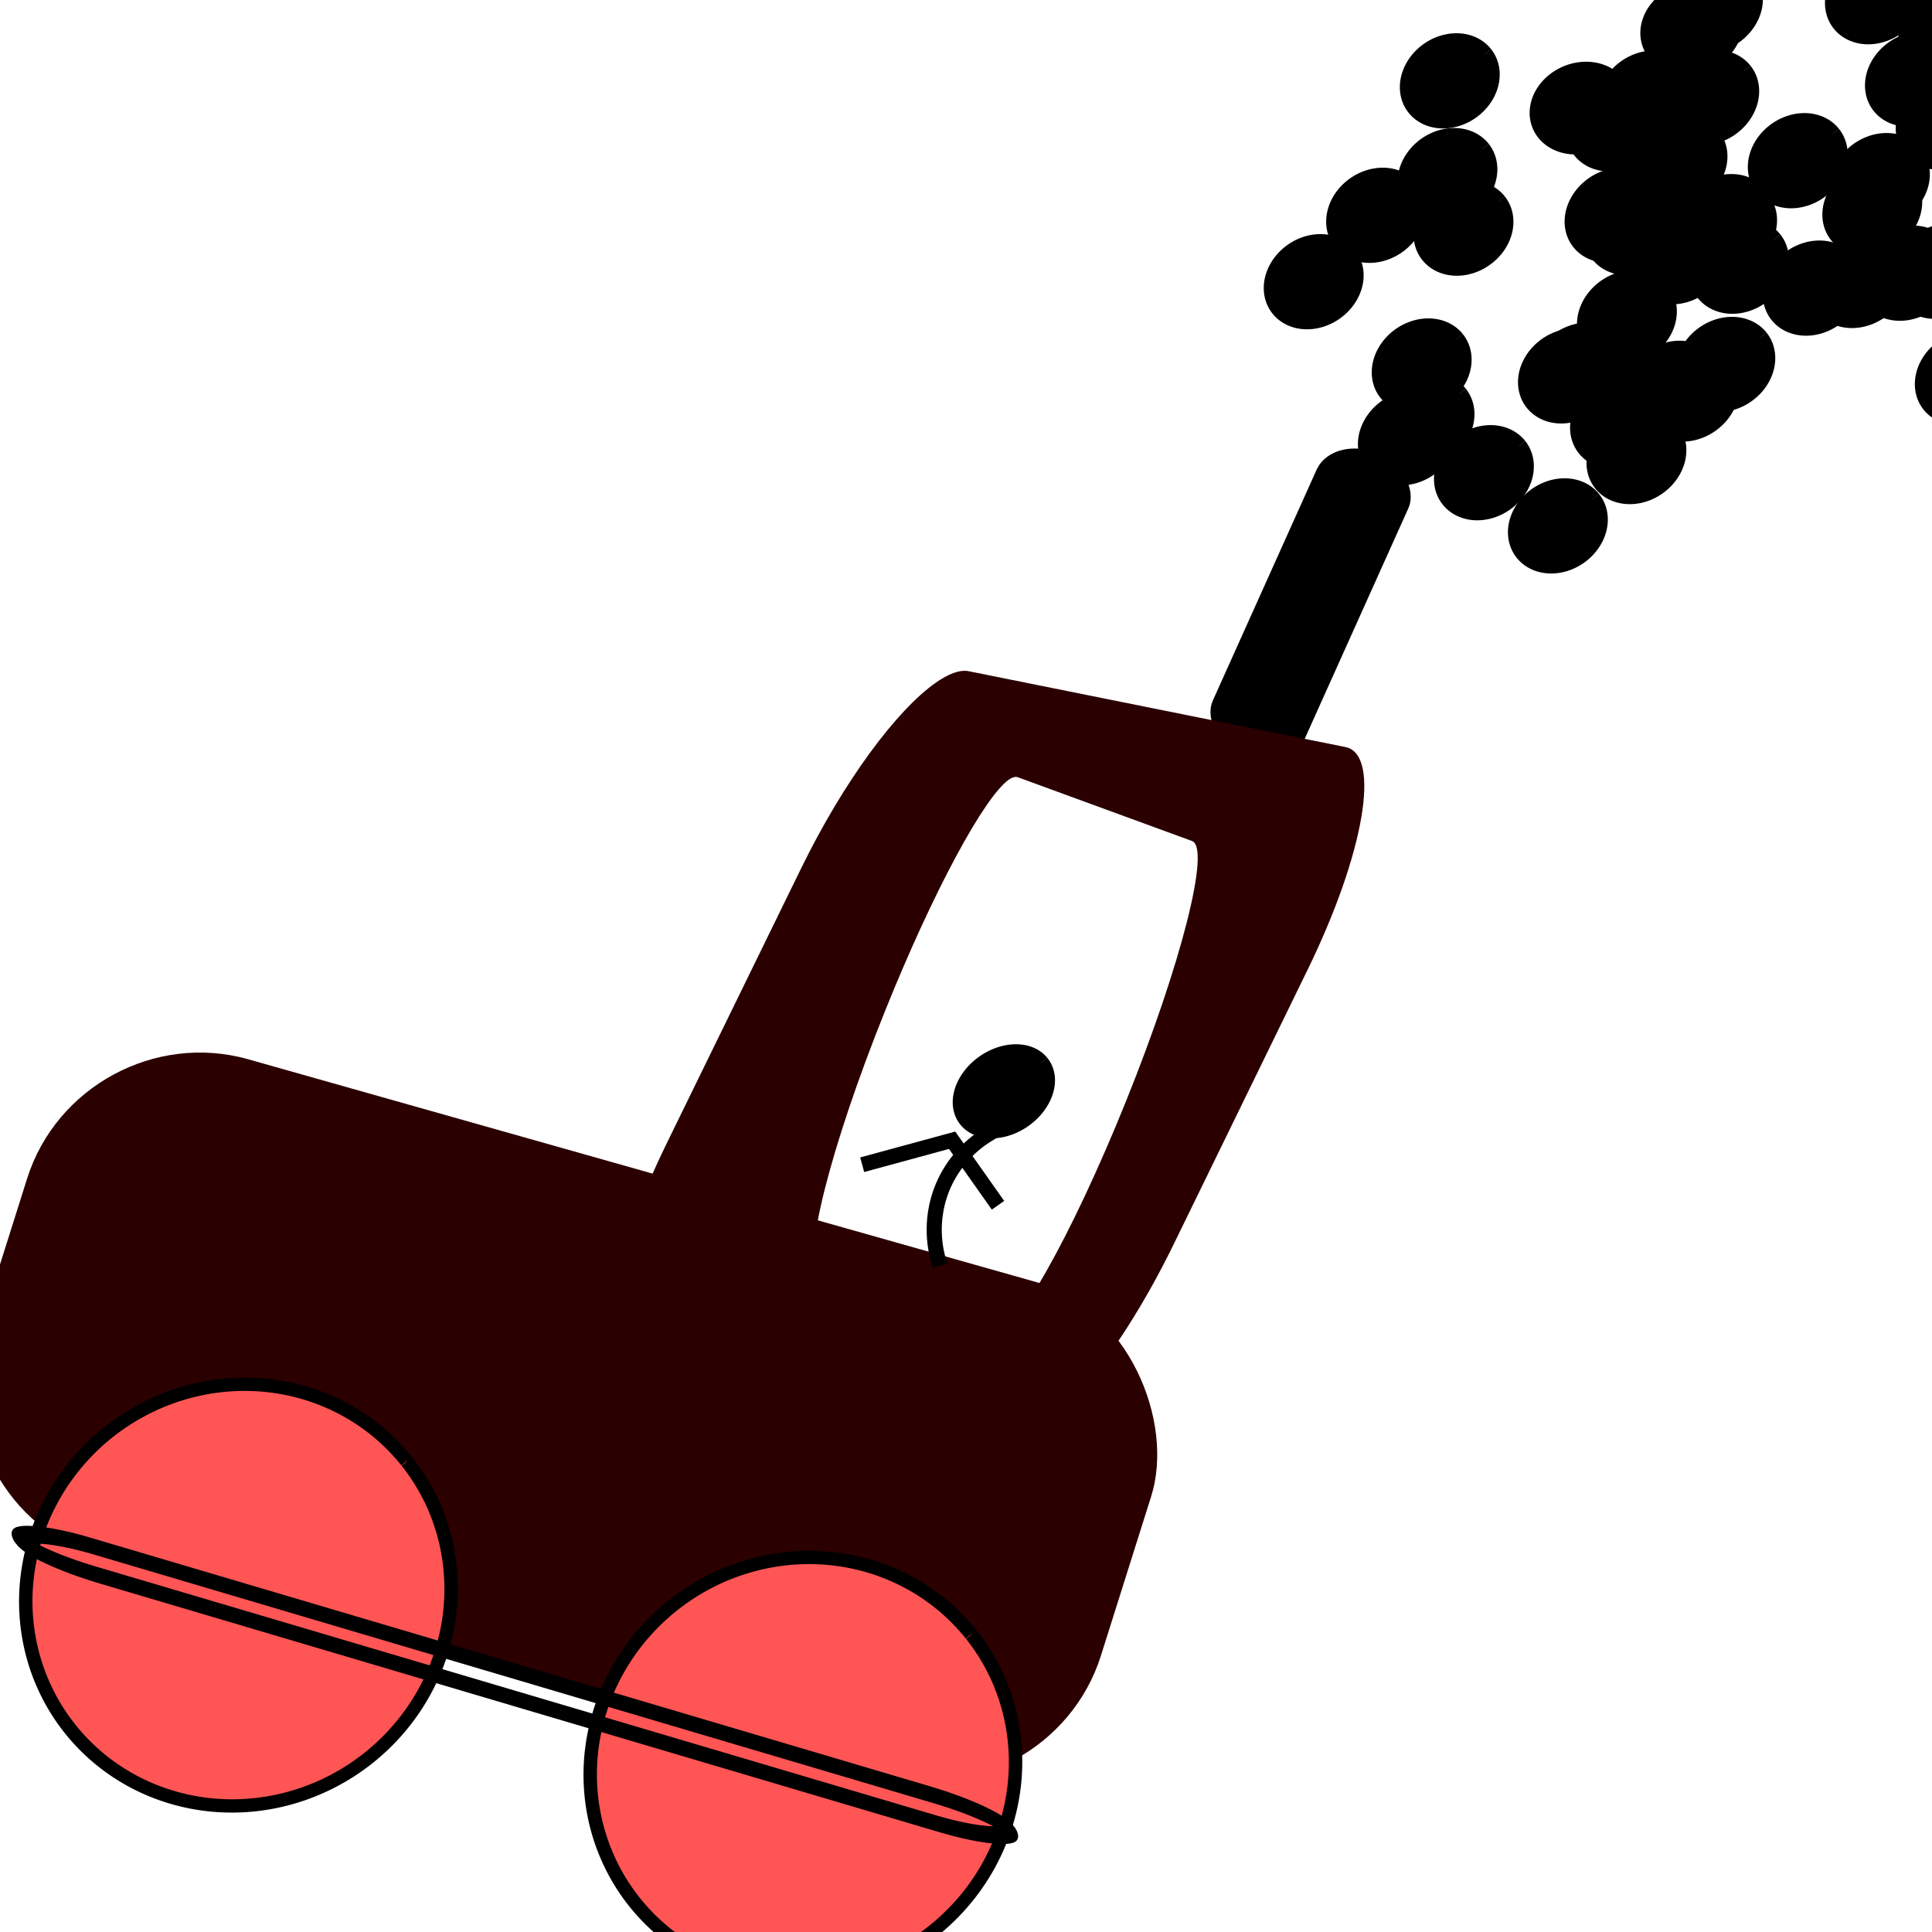 <?xml version="1.0" encoding="UTF-8" standalone="no"?>
<!-- Created with Inkscape (http://www.inkscape.org/) -->

<svg
   xmlns:dc="http://purl.org/dc/elements/1.1/"
   xmlns:cc="http://creativecommons.org/ns#"
   xmlns:rdf="http://www.w3.org/1999/02/22-rdf-syntax-ns#"
   xmlns:svg="http://www.w3.org/2000/svg"
   xmlns="http://www.w3.org/2000/svg"
   xmlns:sodipodi="http://sodipodi.sourceforge.net/DTD/sodipodi-0.dtd"
   xmlns:inkscape="http://www.inkscape.org/namespaces/inkscape"
   width="64px"
   height="64px"
   id="svg2985"
   version="1.1"
   inkscape:version="0.48.4 r9939"
   sodipodi:docname="train.svg"
   inkscape:export-filename="/home/kuba/Documents/INFORMATYKA 2 ROK/KCK/CW/tank/Images/train.png"
   inkscape:export-xdpi="178.88181"
   inkscape:export-ydpi="178.88181">
  <defs
     id="defs2987">
    <inkscape:path-effect
       effect="spiro"
       id="path-effect5052"
       is_visible="true" />
    <inkscape:path-effect
       effect="spiro"
       id="path-effect5046"
       is_visible="true" />
    <inkscape:path-effect
       effect="spiro"
       id="path-effect5052-8"
       is_visible="true" />
    <inkscape:path-effect
       effect="spiro"
       id="path-effect5046-7"
       is_visible="true" />
  </defs>
  <sodipodi:namedview
     id="base"
     pagecolor="#ffffff"
     bordercolor="#666666"
     borderopacity="1.0"
     inkscape:pageopacity="0.0"
     inkscape:pageshadow="2"
     inkscape:zoom="2.9112912"
     inkscape:cx="-34.176792"
     inkscape:cy="7.004429"
     inkscape:current-layer="layer1"
     showgrid="true"
     inkscape:document-units="px"
     inkscape:grid-bbox="true"
     inkscape:window-width="1225"
     inkscape:window-height="592"
     inkscape:window-x="0"
     inkscape:window-y="101"
     inkscape:window-maximized="0" />
  <g
     id="layer1"
     inkscape:label="Layer 1"
     inkscape:groupmode="layer">
    <rect
       style="fill:#2b0000;fill-opacity:1;stroke:none"
       id="rect3312"
       width="38.707"
       height="17.127"
       x="12.613"
       y="31.532"
       ry="5.798"
       transform="matrix(0.962,0.272,-0.301,0.954,0,0)"
       inkscape:export-xdpi="118"
       inkscape:export-ydpi="118" />
    <path
       sodipodi:type="arc"
       style="fill:#ff5555;fill-opacity:1;stroke:#000000;stroke-width:1.079;stroke-linecap:butt;stroke-linejoin:miter;stroke-miterlimit:100;stroke-opacity:1;stroke-dasharray:none;stroke-dashoffset:0"
       id="path3290-3-9"
       sodipodi:cx="628.28845"
       sodipodi:cy="61.568935"
       sodipodi:rx="17.11569"
       sodipodi:ry="17.11569"
       d="m 645.387,60.8 a 17.116,17.116 0 1 1 -0.002,-0.034"
       transform="matrix(0.34,-0.24,0.232,0.33,-201.36,188.979)"
       sodipodi:start="6.2382699"
       sodipodi:end="12.51949"
       sodipodi:open="true"
       inkscape:transform-center-x="-18.675266"
       inkscape:export-filename="/home/kuba/Documents/INFORMATYKA 2 ROK/KCK/CW/tank/Images/rect3312.png"
       inkscape:export-xdpi="118"
       inkscape:export-ydpi="118"
       inkscape:transform-center-y="-13.174942" />
    <path
       sodipodi:type="arc"
       style="fill:#ff5555;fill-opacity:1;stroke:#000000;stroke-width:1.079;stroke-linecap:butt;stroke-linejoin:miter;stroke-miterlimit:100;stroke-opacity:1;stroke-dasharray:none;stroke-dashoffset:0"
       id="path3290-3-9-8"
       sodipodi:cx="628.28845"
       sodipodi:cy="61.568935"
       sodipodi:rx="17.11569"
       sodipodi:ry="17.11569"
       d="m 645.387,60.8 a 17.116,17.116 0 1 1 -0.002,-0.034"
       transform="matrix(0.34,-0.24,0.232,0.33,-220.058,183.242)"
       sodipodi:start="6.2382699"
       sodipodi:end="12.51949"
       sodipodi:open="true"
       inkscape:transform-center-x="-18.675263"
       inkscape:export-filename="/home/kuba/Documents/INFORMATYKA 2 ROK/KCK/CW/tank/Images/rect3312.png"
       inkscape:export-xdpi="118"
       inkscape:export-ydpi="118"
       inkscape:transform-center-y="-13.174946" />
    <rect
       style="fill:none;stroke:#000000;stroke-width:0.58;stroke-linecap:butt;stroke-linejoin:miter;stroke-miterlimit:100;stroke-opacity:1;stroke-dasharray:none;stroke-dashoffset:0"
       id="rect4126"
       width="34.169"
       height="0.998"
       x="-21.352"
       y="55.619"
       transform="matrix(-0.959,-0.284,0.231,0.973,0,0)"
       rx="2.565"
       ry="0.998"
       inkscape:export-filename="/home/kuba/Documents/INFORMATYKA 2 ROK/KCK/CW/tank/Images/rect3312.png"
       inkscape:export-xdpi="118"
       inkscape:export-ydpi="118" />
    <rect
       style="fill:#000000;stroke:#000000;stroke-width:0.54;stroke-linecap:butt;stroke-linejoin:miter;stroke-miterlimit:100;stroke-opacity:1;stroke-dasharray:none;stroke-dashoffset:0"
       id="rect4128"
       width="2.758"
       height="10.43"
       x="46.462"
       y="-3.405"
       transform="matrix(0.923,0.384,-0.41,0.912,0,0)"
       rx="2.557"
       ry="1.018"
       inkscape:export-filename="/home/kuba/Documents/INFORMATYKA 2 ROK/KCK/CW/tank/Images/rect3312.png"
       inkscape:export-xdpi="118"
       inkscape:export-ydpi="118" />
    <path
       sodipodi:open="true"
       sodipodi:end="12.51949"
       sodipodi:start="6.2382699"
       transform="matrix(0.416,-0.293,0.284,0.403,-136.431,83.716)"
       d="m 387.24,86.061 a 2.853,2.496 0 1 1 -2.6e-4,-0.005"
       sodipodi:ry="2.496038"
       sodipodi:rx="2.8526149"
       sodipodi:cy="86.172737"
       sodipodi:cx="384.38986"
       id="use4748"
       style="fill:#000000;fill-opacity:1;stroke:#000000;stroke-width:1.079;stroke-linecap:butt;stroke-linejoin:miter;stroke-miterlimit:100;stroke-opacity:1;stroke-dasharray:none;stroke-dashoffset:0"
       sodipodi:type="arc"
       inkscape:export-filename="/home/kuba/Documents/INFORMATYKA 2 ROK/KCK/CW/tank/Images/rect3312.png"
       inkscape:export-xdpi="118"
       inkscape:export-ydpi="118" />
    <path
       sodipodi:open="true"
       sodipodi:end="12.51949"
       sodipodi:start="6.2382699"
       transform="matrix(0.416,-0.293,0.284,0.403,-138.794,85.031)"
       d="m 387.24,86.061 a 2.853,2.496 0 1 1 -2.6e-4,-0.005"
       sodipodi:ry="2.496038"
       sodipodi:rx="2.8526149"
       sodipodi:cy="86.172737"
       sodipodi:cx="384.38986"
       id="use4750"
       style="fill:#000000;fill-opacity:1;stroke:#000000;stroke-width:1.079;stroke-linecap:butt;stroke-linejoin:miter;stroke-miterlimit:100;stroke-opacity:1;stroke-dasharray:none;stroke-dashoffset:0"
       sodipodi:type="arc"
       inkscape:export-filename="/home/kuba/Documents/INFORMATYKA 2 ROK/KCK/CW/tank/Images/rect3312.png"
       inkscape:export-xdpi="118"
       inkscape:export-ydpi="118" />
    <path
       sodipodi:open="true"
       sodipodi:end="12.51949"
       sodipodi:start="6.2382699"
       transform="matrix(0.416,-0.293,0.284,0.403,-132.772,95.32)"
       d="m 387.24,86.061 a 2.853,2.496 0 1 1 -2.6e-4,-0.005"
       sodipodi:ry="2.496038"
       sodipodi:rx="2.8526149"
       sodipodi:cy="86.172737"
       sodipodi:cx="384.38986"
       id="use4752"
       style="fill:#000000;fill-opacity:1;stroke:#000000;stroke-width:1.079;stroke-linecap:butt;stroke-linejoin:miter;stroke-miterlimit:100;stroke-opacity:1;stroke-dasharray:none;stroke-dashoffset:0"
       sodipodi:type="arc"
       inkscape:export-filename="/home/kuba/Documents/INFORMATYKA 2 ROK/KCK/CW/tank/Images/rect3312.png"
       inkscape:export-xdpi="118"
       inkscape:export-ydpi="118" />
    <path
       sodipodi:open="true"
       sodipodi:end="12.51949"
       sodipodi:start="6.2382699"
       transform="matrix(0.416,-0.293,0.284,0.403,-135.222,93.558)"
       d="m 387.24,86.061 a 2.853,2.496 0 1 1 -2.6e-4,-0.005"
       sodipodi:ry="2.496038"
       sodipodi:rx="2.8526149"
       sodipodi:cy="86.172737"
       sodipodi:cx="384.38986"
       id="use4754"
       style="fill:#000000;fill-opacity:1;stroke:#000000;stroke-width:1.079;stroke-linecap:butt;stroke-linejoin:miter;stroke-miterlimit:100;stroke-opacity:1;stroke-dasharray:none;stroke-dashoffset:0"
       sodipodi:type="arc"
       inkscape:export-filename="/home/kuba/Documents/INFORMATYKA 2 ROK/KCK/CW/tank/Images/rect3312.png"
       inkscape:export-xdpi="118"
       inkscape:export-ydpi="118" />
    <path
       sodipodi:open="true"
       sodipodi:end="12.51949"
       sodipodi:start="6.2382699"
       transform="matrix(0.416,-0.293,0.284,0.403,-130.714,91.859)"
       d="m 387.24,86.061 a 2.853,2.496 0 1 1 -2.6e-4,-0.005"
       sodipodi:ry="2.496038"
       sodipodi:rx="2.8526149"
       sodipodi:cy="86.172737"
       sodipodi:cx="384.38986"
       id="use4756"
       style="fill:#000000;fill-opacity:1;stroke:#000000;stroke-width:1.079;stroke-linecap:butt;stroke-linejoin:miter;stroke-miterlimit:100;stroke-opacity:1;stroke-dasharray:none;stroke-dashoffset:0"
       sodipodi:type="arc"
       inkscape:export-filename="/home/kuba/Documents/INFORMATYKA 2 ROK/KCK/CW/tank/Images/rect3312.png"
       inkscape:export-xdpi="118"
       inkscape:export-ydpi="118" />
    <path
       sodipodi:open="true"
       sodipodi:end="12.51949"
       sodipodi:start="6.2382699"
       transform="matrix(0.416,-0.293,0.284,0.403,-137.284,90.023)"
       d="m 387.24,86.061 a 2.853,2.496 0 1 1 -2.6e-4,-0.005"
       sodipodi:ry="2.496038"
       sodipodi:rx="2.8526149"
       sodipodi:cy="86.172737"
       sodipodi:cx="384.38986"
       id="use4758"
       style="fill:#000000;fill-opacity:1;stroke:#000000;stroke-width:1.079;stroke-linecap:butt;stroke-linejoin:miter;stroke-miterlimit:100;stroke-opacity:1;stroke-dasharray:none;stroke-dashoffset:0"
       sodipodi:type="arc"
       inkscape:export-filename="/home/kuba/Documents/INFORMATYKA 2 ROK/KCK/CW/tank/Images/rect3312.png"
       inkscape:export-xdpi="118"
       inkscape:export-ydpi="118" />
    <path
       sodipodi:open="true"
       sodipodi:end="12.51949"
       sodipodi:start="6.2382699"
       transform="matrix(0.416,-0.293,0.284,0.403,-137.742,92.4)"
       d="m 387.24,86.061 a 2.853,2.496 0 1 1 -2.6e-4,-0.005"
       sodipodi:ry="2.496038"
       sodipodi:rx="2.8526149"
       sodipodi:cy="86.172737"
       sodipodi:cx="384.38986"
       id="use4760"
       style="fill:#000000;fill-opacity:1;stroke:#000000;stroke-width:1.079;stroke-linecap:butt;stroke-linejoin:miter;stroke-miterlimit:100;stroke-opacity:1;stroke-dasharray:none;stroke-dashoffset:0"
       sodipodi:type="arc"
       inkscape:export-filename="/home/kuba/Documents/INFORMATYKA 2 ROK/KCK/CW/tank/Images/rect3312.png"
       inkscape:export-xdpi="118"
       inkscape:export-ydpi="118" />
    <path
       sodipodi:open="true"
       sodipodi:end="12.51949"
       sodipodi:start="6.2382699"
       transform="matrix(0.416,-0.293,0.284,0.403,-126.771,86.717)"
       d="m 387.24,86.061 a 2.853,2.496 0 1 1 -2.6e-4,-0.005"
       sodipodi:ry="2.496038"
       sodipodi:rx="2.8526149"
       sodipodi:cy="86.172737"
       sodipodi:cx="384.38986"
       id="use4762"
       style="fill:#000000;fill-opacity:1;stroke:#000000;stroke-width:1.079;stroke-linecap:butt;stroke-linejoin:miter;stroke-miterlimit:100;stroke-opacity:1;stroke-dasharray:none;stroke-dashoffset:0"
       sodipodi:type="arc"
       inkscape:export-filename="/home/kuba/Documents/INFORMATYKA 2 ROK/KCK/CW/tank/Images/rect3312.png"
       inkscape:export-xdpi="118"
       inkscape:export-ydpi="118" />
    <path
       sodipodi:open="true"
       sodipodi:end="12.51949"
       sodipodi:start="6.2382699"
       transform="matrix(0.416,-0.293,0.284,0.403,-131.475,90.344)"
       d="m 387.24,86.061 a 2.853,2.496 0 1 1 -2.6e-4,-0.005"
       sodipodi:ry="2.496038"
       sodipodi:rx="2.8526149"
       sodipodi:cy="86.172737"
       sodipodi:cx="384.38986"
       id="use4764"
       style="fill:#000000;fill-opacity:1;stroke:#000000;stroke-width:1.079;stroke-linecap:butt;stroke-linejoin:miter;stroke-miterlimit:100;stroke-opacity:1;stroke-dasharray:none;stroke-dashoffset:0"
       sodipodi:type="arc"
       inkscape:export-filename="/home/kuba/Documents/INFORMATYKA 2 ROK/KCK/CW/tank/Images/rect3312.png"
       inkscape:export-xdpi="118"
       inkscape:export-ydpi="118" />
    <path
       sodipodi:open="true"
       sodipodi:end="12.51949"
       sodipodi:start="6.2382699"
       transform="matrix(0.416,-0.293,0.284,0.403,-137.189,91.828)"
       d="m 387.24,86.061 a 2.853,2.496 0 1 1 -2.6e-4,-0.005"
       sodipodi:ry="2.496038"
       sodipodi:rx="2.8526149"
       sodipodi:cy="86.172737"
       sodipodi:cx="384.38986"
       id="use4766"
       style="fill:#000000;fill-opacity:1;stroke:#000000;stroke-width:1.079;stroke-linecap:butt;stroke-linejoin:miter;stroke-miterlimit:100;stroke-opacity:1;stroke-dasharray:none;stroke-dashoffset:0"
       sodipodi:type="arc"
       inkscape:export-filename="/home/kuba/Documents/INFORMATYKA 2 ROK/KCK/CW/tank/Images/rect3312.png"
       inkscape:export-xdpi="118"
       inkscape:export-ydpi="118" />
    <path
       sodipodi:open="true"
       sodipodi:end="12.51949"
       sodipodi:start="6.2382699"
       transform="matrix(0.416,-0.293,0.284,0.403,-127.225,89.972)"
       d="m 387.24,86.061 a 2.853,2.496 0 1 1 -2.6e-4,-0.005"
       sodipodi:ry="2.496038"
       sodipodi:rx="2.8526149"
       sodipodi:cy="86.172737"
       sodipodi:cx="384.38986"
       id="use4768"
       style="fill:#000000;fill-opacity:1;stroke:#000000;stroke-width:1.079;stroke-linecap:butt;stroke-linejoin:miter;stroke-miterlimit:100;stroke-opacity:1;stroke-dasharray:none;stroke-dashoffset:0"
       sodipodi:type="arc"
       inkscape:export-filename="/home/kuba/Documents/INFORMATYKA 2 ROK/KCK/CW/tank/Images/rect3312.png"
       inkscape:export-xdpi="118"
       inkscape:export-ydpi="118" />
    <path
       sodipodi:open="true"
       sodipodi:end="12.51949"
       sodipodi:start="6.2382699"
       transform="matrix(0.416,-0.293,0.284,0.403,-132.439,90.351)"
       d="m 387.24,86.061 a 2.853,2.496 0 1 1 -2.6e-4,-0.005"
       sodipodi:ry="2.496038"
       sodipodi:rx="2.8526149"
       sodipodi:cy="86.172737"
       sodipodi:cx="384.38986"
       id="use4770"
       style="fill:#000000;fill-opacity:1;stroke:#000000;stroke-width:1.079;stroke-linecap:butt;stroke-linejoin:miter;stroke-miterlimit:100;stroke-opacity:1;stroke-dasharray:none;stroke-dashoffset:0"
       sodipodi:type="arc"
       inkscape:export-filename="/home/kuba/Documents/INFORMATYKA 2 ROK/KCK/CW/tank/Images/rect3312.png"
       inkscape:export-xdpi="118"
       inkscape:export-ydpi="118" />
    <path
       sodipodi:open="true"
       sodipodi:end="12.51949"
       sodipodi:start="6.2382699"
       transform="matrix(0.416,-0.293,0.284,0.403,-128.77,86.404)"
       d="m 387.24,86.061 a 2.853,2.496 0 1 1 -2.6e-4,-0.005"
       sodipodi:ry="2.496038"
       sodipodi:rx="2.8526149"
       sodipodi:cy="86.172737"
       sodipodi:cx="384.38986"
       id="use4772"
       style="fill:#000000;fill-opacity:1;stroke:#000000;stroke-width:1.079;stroke-linecap:butt;stroke-linejoin:miter;stroke-miterlimit:100;stroke-opacity:1;stroke-dasharray:none;stroke-dashoffset:0"
       sodipodi:type="arc"
       inkscape:export-filename="/home/kuba/Documents/INFORMATYKA 2 ROK/KCK/CW/tank/Images/rect3312.png"
       inkscape:export-xdpi="118"
       inkscape:export-ydpi="118" />
    <path
       sodipodi:open="true"
       sodipodi:end="12.51949"
       sodipodi:start="6.2382699"
       transform="matrix(0.416,-0.293,0.284,0.403,-132.014,90.162)"
       d="m 387.24,86.061 a 2.853,2.496 0 1 1 -2.6e-4,-0.005"
       sodipodi:ry="2.496038"
       sodipodi:rx="2.8526149"
       sodipodi:cy="86.172737"
       sodipodi:cx="384.38986"
       id="use4774"
       style="fill:#000000;fill-opacity:1;stroke:#000000;stroke-width:1.079;stroke-linecap:butt;stroke-linejoin:miter;stroke-miterlimit:100;stroke-opacity:1;stroke-dasharray:none;stroke-dashoffset:0"
       sodipodi:type="arc"
       inkscape:export-filename="/home/kuba/Documents/INFORMATYKA 2 ROK/KCK/CW/tank/Images/rect3312.png"
       inkscape:export-xdpi="118"
       inkscape:export-ydpi="118" />
    <path
       sodipodi:open="true"
       sodipodi:end="12.51949"
       sodipodi:start="6.2382699"
       transform="matrix(0.416,-0.293,0.284,0.403,-128.96,90.762)"
       d="m 387.24,86.061 a 2.853,2.496 0 1 1 -2.6e-4,-0.005"
       sodipodi:ry="2.496038"
       sodipodi:rx="2.8526149"
       sodipodi:cy="86.172737"
       sodipodi:cx="384.38986"
       id="use4776"
       style="fill:#000000;fill-opacity:1;stroke:#000000;stroke-width:1.079;stroke-linecap:butt;stroke-linejoin:miter;stroke-miterlimit:100;stroke-opacity:1;stroke-dasharray:none;stroke-dashoffset:0"
       sodipodi:type="arc"
       inkscape:export-filename="/home/kuba/Documents/INFORMATYKA 2 ROK/KCK/CW/tank/Images/rect3312.png"
       inkscape:export-xdpi="118"
       inkscape:export-ydpi="118" />
    <path
       sodipodi:open="true"
       sodipodi:end="12.51949"
       sodipodi:start="6.2382699"
       transform="matrix(0.416,-0.293,0.284,0.403,-122.809,87.19)"
       d="m 387.24,86.061 a 2.853,2.496 0 1 1 -2.6e-4,-0.005"
       sodipodi:ry="2.496038"
       sodipodi:rx="2.8526149"
       sodipodi:cy="86.172737"
       sodipodi:cx="384.38986"
       id="use4778"
       style="fill:#000000;fill-opacity:1;stroke:#000000;stroke-width:1.079;stroke-linecap:butt;stroke-linejoin:miter;stroke-miterlimit:100;stroke-opacity:1;stroke-dasharray:none;stroke-dashoffset:0"
       sodipodi:type="arc"
       inkscape:export-filename="/home/kuba/Documents/INFORMATYKA 2 ROK/KCK/CW/tank/Images/rect3312.png"
       inkscape:export-xdpi="118"
       inkscape:export-ydpi="118" />
    <path
       sodipodi:open="true"
       sodipodi:end="12.51949"
       sodipodi:start="6.2382699"
       transform="matrix(0.416,-0.293,0.284,0.403,-121.222,86.949)"
       d="m 387.24,86.061 a 2.853,2.496 0 1 1 -2.6e-4,-0.005"
       sodipodi:ry="2.496038"
       sodipodi:rx="2.8526149"
       sodipodi:cy="86.172737"
       sodipodi:cx="384.38986"
       id="use4780"
       style="fill:#000000;fill-opacity:1;stroke:#000000;stroke-width:1.079;stroke-linecap:butt;stroke-linejoin:miter;stroke-miterlimit:100;stroke-opacity:1;stroke-dasharray:none;stroke-dashoffset:0"
       sodipodi:type="arc"
       inkscape:export-filename="/home/kuba/Documents/INFORMATYKA 2 ROK/KCK/CW/tank/Images/rect3312.png"
       inkscape:export-xdpi="118"
       inkscape:export-ydpi="118" />
    <path
       sodipodi:open="true"
       sodipodi:end="12.51949"
       sodipodi:start="6.2382699"
       transform="matrix(0.416,-0.293,0.284,0.403,-127.635,78.082)"
       d="m 387.24,86.061 a 2.853,2.496 0 1 1 -2.6e-4,-0.005"
       sodipodi:ry="2.496038"
       sodipodi:rx="2.8526149"
       sodipodi:cy="86.172737"
       sodipodi:cx="384.38986"
       id="use4782"
       style="fill:#000000;fill-opacity:1;stroke:#000000;stroke-width:1.079;stroke-linecap:butt;stroke-linejoin:miter;stroke-miterlimit:100;stroke-opacity:1;stroke-dasharray:none;stroke-dashoffset:0"
       sodipodi:type="arc"
       inkscape:export-filename="/home/kuba/Documents/INFORMATYKA 2 ROK/KCK/CW/tank/Images/rect3312.png"
       inkscape:export-xdpi="118"
       inkscape:export-ydpi="118" />
    <path
       sodipodi:open="true"
       sodipodi:end="12.51949"
       sodipodi:start="6.2382699"
       transform="matrix(0.416,-0.293,0.284,0.403,-128.418,90.951)"
       d="m 387.24,86.061 a 2.853,2.496 0 1 1 -2.6e-4,-0.005"
       sodipodi:ry="2.496038"
       sodipodi:rx="2.8526149"
       sodipodi:cy="86.172737"
       sodipodi:cx="384.38986"
       id="use4784"
       style="fill:#000000;fill-opacity:1;stroke:#000000;stroke-width:1.079;stroke-linecap:butt;stroke-linejoin:miter;stroke-miterlimit:100;stroke-opacity:1;stroke-dasharray:none;stroke-dashoffset:0"
       sodipodi:type="arc"
       inkscape:export-filename="/home/kuba/Documents/INFORMATYKA 2 ROK/KCK/CW/tank/Images/rect3312.png"
       inkscape:export-xdpi="118"
       inkscape:export-ydpi="118" />
    <path
       sodipodi:open="true"
       sodipodi:end="12.51949"
       sodipodi:start="6.2382699"
       transform="matrix(0.416,-0.293,0.284,0.403,-122.104,83.882)"
       d="m 387.24,86.061 a 2.853,2.496 0 1 1 -2.6e-4,-0.005"
       sodipodi:ry="2.496038"
       sodipodi:rx="2.8526149"
       sodipodi:cy="86.172737"
       sodipodi:cx="384.38986"
       id="use4786"
       style="fill:#000000;fill-opacity:1;stroke:#000000;stroke-width:1.079;stroke-linecap:butt;stroke-linejoin:miter;stroke-miterlimit:100;stroke-opacity:1;stroke-dasharray:none;stroke-dashoffset:0"
       sodipodi:type="arc"
       inkscape:export-filename="/home/kuba/Documents/INFORMATYKA 2 ROK/KCK/CW/tank/Images/rect3312.png"
       inkscape:export-xdpi="118"
       inkscape:export-ydpi="118" />
    <path
       sodipodi:open="true"
       sodipodi:end="12.51949"
       sodipodi:start="6.2382699"
       transform="matrix(0.416,-0.293,0.284,0.403,-119.784,78.59)"
       d="m 387.24,86.061 a 2.853,2.496 0 1 1 -2.6e-4,-0.005"
       sodipodi:ry="2.496038"
       sodipodi:rx="2.8526149"
       sodipodi:cy="86.172737"
       sodipodi:cx="384.38986"
       id="use4788"
       style="fill:#000000;fill-opacity:1;stroke:#000000;stroke-width:1.079;stroke-linecap:butt;stroke-linejoin:miter;stroke-miterlimit:100;stroke-opacity:1;stroke-dasharray:none;stroke-dashoffset:0"
       sodipodi:type="arc"
       inkscape:export-filename="/home/kuba/Documents/INFORMATYKA 2 ROK/KCK/CW/tank/Images/rect3312.png"
       inkscape:export-xdpi="118"
       inkscape:export-ydpi="118" />
    <path
       sodipodi:open="true"
       sodipodi:end="12.51949"
       sodipodi:start="6.2382699"
       transform="matrix(0.416,-0.293,0.284,0.403,-120.945,80.52)"
       d="m 387.24,86.061 a 2.853,2.496 0 1 1 -2.6e-4,-0.005"
       sodipodi:ry="2.496038"
       sodipodi:rx="2.8526149"
       sodipodi:cy="86.172737"
       sodipodi:cx="384.38986"
       id="use4790"
       style="fill:#000000;fill-opacity:1;stroke:#000000;stroke-width:1.079;stroke-linecap:butt;stroke-linejoin:miter;stroke-miterlimit:100;stroke-opacity:1;stroke-dasharray:none;stroke-dashoffset:0"
       sodipodi:type="arc"
       inkscape:export-filename="/home/kuba/Documents/INFORMATYKA 2 ROK/KCK/CW/tank/Images/rect3312.png"
       inkscape:export-xdpi="118"
       inkscape:export-ydpi="118" />
    <path
       sodipodi:open="true"
       sodipodi:end="12.51949"
       sodipodi:start="6.2382699"
       transform="matrix(0.416,-0.293,0.284,0.403,-124.33,87.443)"
       d="m 387.24,86.061 a 2.853,2.496 0 1 1 -2.6e-4,-0.005"
       sodipodi:ry="2.496038"
       sodipodi:rx="2.8526149"
       sodipodi:cy="86.172737"
       sodipodi:cx="384.38986"
       id="use4792"
       style="fill:#000000;fill-opacity:1;stroke:#000000;stroke-width:1.079;stroke-linecap:butt;stroke-linejoin:miter;stroke-miterlimit:100;stroke-opacity:1;stroke-dasharray:none;stroke-dashoffset:0"
       sodipodi:type="arc"
       inkscape:export-filename="/home/kuba/Documents/INFORMATYKA 2 ROK/KCK/CW/tank/Images/rect3312.png"
       inkscape:export-xdpi="118"
       inkscape:export-ydpi="118" />
    <path
       sodipodi:open="true"
       sodipodi:end="12.51949"
       sodipodi:start="6.2382699"
       transform="matrix(0.416,-0.293,0.284,0.403,-121.122,75.355)"
       d="m 387.24,86.061 a 2.853,2.496 0 1 1 -2.6e-4,-0.005"
       sodipodi:ry="2.496038"
       sodipodi:rx="2.8526149"
       sodipodi:cy="86.172737"
       sodipodi:cx="384.38986"
       id="use4794"
       style="fill:#000000;fill-opacity:1;stroke:#000000;stroke-width:1.079;stroke-linecap:butt;stroke-linejoin:miter;stroke-miterlimit:100;stroke-opacity:1;stroke-dasharray:none;stroke-dashoffset:0"
       sodipodi:type="arc"
       inkscape:export-filename="/home/kuba/Documents/INFORMATYKA 2 ROK/KCK/CW/tank/Images/rect3312.png"
       inkscape:export-xdpi="118"
       inkscape:export-ydpi="118" />
    <path
       sodipodi:open="true"
       sodipodi:end="12.51949"
       sodipodi:start="6.2382699"
       transform="matrix(0.416,-0.293,0.284,0.403,-119.926,81.947)"
       d="m 387.24,86.061 a 2.853,2.496 0 1 1 -2.6e-4,-0.005"
       sodipodi:ry="2.496038"
       sodipodi:rx="2.8526149"
       sodipodi:cy="86.172737"
       sodipodi:cx="384.38986"
       id="use4796"
       style="fill:#000000;fill-opacity:1;stroke:#000000;stroke-width:1.079;stroke-linecap:butt;stroke-linejoin:miter;stroke-miterlimit:100;stroke-opacity:1;stroke-dasharray:none;stroke-dashoffset:0"
       sodipodi:type="arc"
       inkscape:export-filename="/home/kuba/Documents/INFORMATYKA 2 ROK/KCK/CW/tank/Images/rect3312.png"
       inkscape:export-xdpi="118"
       inkscape:export-ydpi="118" />
    <path
       sodipodi:open="true"
       sodipodi:end="12.51949"
       sodipodi:start="6.2382699"
       transform="matrix(0.416,-0.293,0.284,0.403,-122.27,77.79)"
       d="m 387.24,86.061 a 2.853,2.496 0 1 1 -2.6e-4,-0.005"
       sodipodi:ry="2.496038"
       sodipodi:rx="2.8526149"
       sodipodi:cy="86.172737"
       sodipodi:cx="384.38986"
       id="use4798"
       style="fill:#000000;fill-opacity:1;stroke:#000000;stroke-width:1.079;stroke-linecap:butt;stroke-linejoin:miter;stroke-miterlimit:100;stroke-opacity:1;stroke-dasharray:none;stroke-dashoffset:0"
       sodipodi:type="arc"
       inkscape:export-filename="/home/kuba/Documents/INFORMATYKA 2 ROK/KCK/CW/tank/Images/rect3312.png"
       inkscape:export-xdpi="118"
       inkscape:export-ydpi="118" />
    <path
       sodipodi:open="true"
       sodipodi:end="12.51949"
       sodipodi:start="6.2382699"
       transform="matrix(0.416,-0.293,0.284,0.403,-116.29,84.665)"
       d="m 387.24,86.061 a 2.853,2.496 0 1 1 -2.6e-4,-0.005"
       sodipodi:ry="2.496038"
       sodipodi:rx="2.8526149"
       sodipodi:cy="86.172737"
       sodipodi:cx="384.38986"
       id="use4800"
       style="fill:#000000;fill-opacity:1;stroke:#000000;stroke-width:1.079;stroke-linecap:butt;stroke-linejoin:miter;stroke-miterlimit:100;stroke-opacity:1;stroke-dasharray:none;stroke-dashoffset:0"
       sodipodi:type="arc"
       inkscape:export-filename="/home/kuba/Documents/INFORMATYKA 2 ROK/KCK/CW/tank/Images/rect3312.png"
       inkscape:export-xdpi="118"
       inkscape:export-ydpi="118" />
    <path
       sodipodi:open="true"
       sodipodi:end="12.51949"
       sodipodi:start="6.2382699"
       transform="matrix(0.467,-0.203,0.197,0.452,-140.454,40.017)"
       d="m 387.24,86.061 a 2.853,2.496 0 1 1 -2.6e-4,-0.005"
       sodipodi:ry="2.496038"
       sodipodi:rx="2.8526149"
       sodipodi:cy="86.172737"
       sodipodi:cx="384.38986"
       id="use4802"
       style="fill:#000000;fill-opacity:1;stroke:#000000;stroke-width:1.079;stroke-linecap:butt;stroke-linejoin:miter;stroke-miterlimit:100;stroke-opacity:1;stroke-dasharray:none;stroke-dashoffset:0"
       sodipodi:type="arc"
       inkscape:export-filename="/home/kuba/Documents/INFORMATYKA 2 ROK/KCK/CW/tank/Images/rect3312.png"
       inkscape:export-xdpi="118"
       inkscape:export-ydpi="118" />
    <path
       sodipodi:open="true"
       sodipodi:end="12.51949"
       sodipodi:start="6.2382699"
       transform="matrix(0.416,-0.293,0.284,0.403,-130.895,85.03)"
       d="m 387.24,86.061 a 2.853,2.496 0 1 1 -2.6e-4,-0.005"
       sodipodi:ry="2.496038"
       sodipodi:rx="2.8526149"
       sodipodi:cy="86.172737"
       sodipodi:cx="384.38986"
       id="use4804"
       style="fill:#000000;fill-opacity:1;stroke:#000000;stroke-width:1.079;stroke-linecap:butt;stroke-linejoin:miter;stroke-miterlimit:100;stroke-opacity:1;stroke-dasharray:none;stroke-dashoffset:0"
       sodipodi:type="arc"
       inkscape:export-filename="/home/kuba/Documents/INFORMATYKA 2 ROK/KCK/CW/tank/Images/rect3312.png"
       inkscape:export-xdpi="118"
       inkscape:export-ydpi="118" />
    <path
       sodipodi:open="true"
       sodipodi:end="12.51949"
       sodipodi:start="6.2382699"
       transform="matrix(0.416,-0.293,0.284,0.403,-130.259,85.442)"
       d="m 387.24,86.061 a 2.853,2.496 0 1 1 -2.6e-4,-0.005"
       sodipodi:ry="2.496038"
       sodipodi:rx="2.8526149"
       sodipodi:cy="86.172737"
       sodipodi:cx="384.38986"
       id="use4806"
       style="fill:#000000;fill-opacity:1;stroke:#000000;stroke-width:1.079;stroke-linecap:butt;stroke-linejoin:miter;stroke-miterlimit:100;stroke-opacity:1;stroke-dasharray:none;stroke-dashoffset:0"
       sodipodi:type="arc"
       inkscape:export-filename="/home/kuba/Documents/INFORMATYKA 2 ROK/KCK/CW/tank/Images/rect3312.png"
       inkscape:export-xdpi="118"
       inkscape:export-ydpi="118" />
    <path
       sodipodi:open="true"
       sodipodi:end="12.51949"
       sodipodi:start="6.2382699"
       transform="matrix(0.416,-0.293,0.284,0.403,-124.826,83.222)"
       d="m 387.24,86.061 a 2.853,2.496 0 1 1 -2.6e-4,-0.005"
       sodipodi:ry="2.496038"
       sodipodi:rx="2.8526149"
       sodipodi:cy="86.172737"
       sodipodi:cx="384.38986"
       id="use4808"
       style="fill:#000000;fill-opacity:1;stroke:#000000;stroke-width:1.079;stroke-linecap:butt;stroke-linejoin:miter;stroke-miterlimit:100;stroke-opacity:1;stroke-dasharray:none;stroke-dashoffset:0"
       sodipodi:type="arc"
       inkscape:export-filename="/home/kuba/Documents/INFORMATYKA 2 ROK/KCK/CW/tank/Images/rect3312.png"
       inkscape:export-xdpi="118"
       inkscape:export-ydpi="118" />
    <path
       sodipodi:open="true"
       sodipodi:end="12.51949"
       sodipodi:start="6.2382699"
       transform="matrix(0.416,-0.293,0.284,0.403,-130.17,93.023)"
       d="m 387.24,86.061 a 2.853,2.496 0 1 1 -2.6e-4,-0.005"
       sodipodi:ry="2.496038"
       sodipodi:rx="2.8526149"
       sodipodi:cy="86.172737"
       sodipodi:cx="384.38986"
       id="use4810"
       style="fill:#000000;fill-opacity:1;stroke:#000000;stroke-width:1.079;stroke-linecap:butt;stroke-linejoin:miter;stroke-miterlimit:100;stroke-opacity:1;stroke-dasharray:none;stroke-dashoffset:0"
       sodipodi:type="arc"
       inkscape:export-filename="/home/kuba/Documents/INFORMATYKA 2 ROK/KCK/CW/tank/Images/rect3312.png"
       inkscape:export-xdpi="118"
       inkscape:export-ydpi="118" />
    <path
       sodipodi:open="true"
       sodipodi:end="12.51949"
       sodipodi:start="6.2382699"
       transform="matrix(0.416,-0.293,0.284,0.403,-127.166,85.404)"
       d="m 387.24,86.061 a 2.853,2.496 0 1 1 -2.6e-4,-0.005"
       sodipodi:ry="2.496038"
       sodipodi:rx="2.8526149"
       sodipodi:cy="86.172737"
       sodipodi:cx="384.38986"
       id="use4812"
       style="fill:#000000;fill-opacity:1;stroke:#000000;stroke-width:1.079;stroke-linecap:butt;stroke-linejoin:miter;stroke-miterlimit:100;stroke-opacity:1;stroke-dasharray:none;stroke-dashoffset:0"
       sodipodi:type="arc"
       inkscape:export-filename="/home/kuba/Documents/INFORMATYKA 2 ROK/KCK/CW/tank/Images/rect3312.png"
       inkscape:export-xdpi="118"
       inkscape:export-ydpi="118" />
    <path
       sodipodi:open="true"
       sodipodi:end="12.51949"
       sodipodi:start="6.2382699"
       transform="matrix(0.416,-0.293,0.284,0.403,-130.856,82)"
       d="m 387.24,86.061 a 2.853,2.496 0 1 1 -2.6e-4,-0.005"
       sodipodi:ry="2.496038"
       sodipodi:rx="2.8526149"
       sodipodi:cy="86.172737"
       sodipodi:cx="384.38986"
       id="use4814"
       style="fill:#000000;fill-opacity:1;stroke:#000000;stroke-width:1.079;stroke-linecap:butt;stroke-linejoin:miter;stroke-miterlimit:100;stroke-opacity:1;stroke-dasharray:none;stroke-dashoffset:0"
       sodipodi:type="arc"
       inkscape:export-filename="/home/kuba/Documents/INFORMATYKA 2 ROK/KCK/CW/tank/Images/rect3312.png"
       inkscape:export-xdpi="118"
       inkscape:export-ydpi="118" />
    <path
       sodipodi:open="true"
       sodipodi:end="12.51949"
       sodipodi:start="6.2382699"
       transform="matrix(0.416,-0.293,0.284,0.403,-130.485,88.425)"
       d="m 387.24,86.061 a 2.853,2.496 0 1 1 -2.6e-4,-0.005"
       sodipodi:ry="2.496038"
       sodipodi:rx="2.8526149"
       sodipodi:cy="86.172737"
       sodipodi:cx="384.38986"
       id="use4816"
       style="fill:#000000;fill-opacity:1;stroke:#000000;stroke-width:1.079;stroke-linecap:butt;stroke-linejoin:miter;stroke-miterlimit:100;stroke-opacity:1;stroke-dasharray:none;stroke-dashoffset:0"
       sodipodi:type="arc"
       inkscape:export-filename="/home/kuba/Documents/INFORMATYKA 2 ROK/KCK/CW/tank/Images/rect3312.png"
       inkscape:export-xdpi="118"
       inkscape:export-ydpi="118" />
    <path
       sodipodi:open="true"
       sodipodi:end="12.51949"
       sodipodi:start="6.2382699"
       transform="matrix(0.416,-0.293,0.284,0.403,-135.899,85.457)"
       d="m 387.24,86.061 a 2.853,2.496 0 1 1 -2.6e-4,-0.005"
       sodipodi:ry="2.496038"
       sodipodi:rx="2.8526149"
       sodipodi:cy="86.172737"
       sodipodi:cx="384.38986"
       id="use4818"
       style="fill:#000000;fill-opacity:1;stroke:#000000;stroke-width:1.079;stroke-linecap:butt;stroke-linejoin:miter;stroke-miterlimit:100;stroke-opacity:1;stroke-dasharray:none;stroke-dashoffset:0"
       sodipodi:type="arc"
       inkscape:export-filename="/home/kuba/Documents/INFORMATYKA 2 ROK/KCK/CW/tank/Images/rect3312.png"
       inkscape:export-xdpi="118"
       inkscape:export-ydpi="118" />
    <path
       sodipodi:open="true"
       sodipodi:end="12.51949"
       sodipodi:start="6.2382699"
       transform="matrix(0.416,-0.293,0.284,0.403,-127.758,81.13)"
       d="m 387.24,86.061 a 2.853,2.496 0 1 1 -2.6e-4,-0.005"
       sodipodi:ry="2.496038"
       sodipodi:rx="2.8526149"
       sodipodi:cy="86.172737"
       sodipodi:cx="384.38986"
       id="use4820"
       style="fill:#000000;fill-opacity:1;stroke:#000000;stroke-width:1.079;stroke-linecap:butt;stroke-linejoin:miter;stroke-miterlimit:100;stroke-opacity:1;stroke-dasharray:none;stroke-dashoffset:0"
       sodipodi:type="arc"
       inkscape:export-filename="/home/kuba/Documents/INFORMATYKA 2 ROK/KCK/CW/tank/Images/rect3312.png"
       inkscape:export-xdpi="118"
       inkscape:export-ydpi="118" />
    <path
       sodipodi:open="true"
       sodipodi:end="12.51949"
       sodipodi:start="6.2382699"
       transform="matrix(0.416,-0.293,0.284,0.403,-140.861,87.231)"
       d="m 387.24,86.061 a 2.853,2.496 0 1 1 -2.6e-4,-0.005"
       sodipodi:ry="2.496038"
       sodipodi:rx="2.8526149"
       sodipodi:cy="86.172737"
       sodipodi:cx="384.38986"
       id="use4822"
       style="fill:#000000;fill-opacity:1;stroke:#000000;stroke-width:1.079;stroke-linecap:butt;stroke-linejoin:miter;stroke-miterlimit:100;stroke-opacity:1;stroke-dasharray:none;stroke-dashoffset:0"
       sodipodi:type="arc"
       inkscape:export-filename="/home/kuba/Documents/INFORMATYKA 2 ROK/KCK/CW/tank/Images/rect3312.png"
       inkscape:export-xdpi="118"
       inkscape:export-ydpi="118" />
    <path
       sodipodi:open="true"
       sodipodi:end="12.51949"
       sodipodi:start="6.2382699"
       transform="matrix(0.416,-0.293,0.284,0.403,-136.353,80.577)"
       d="m 387.24,86.061 a 2.853,2.496 0 1 1 -2.6e-4,-0.005"
       sodipodi:ry="2.496038"
       sodipodi:rx="2.8526149"
       sodipodi:cy="86.172737"
       sodipodi:cx="384.38986"
       id="use4824"
       style="fill:#000000;fill-opacity:1;stroke:#000000;stroke-width:1.079;stroke-linecap:butt;stroke-linejoin:miter;stroke-miterlimit:100;stroke-opacity:1;stroke-dasharray:none;stroke-dashoffset:0"
       sodipodi:type="arc"
       inkscape:export-filename="/home/kuba/Documents/INFORMATYKA 2 ROK/KCK/CW/tank/Images/rect3312.png"
       inkscape:export-xdpi="118"
       inkscape:export-ydpi="118" />
    <path
       sodipodi:open="true"
       sodipodi:end="12.51949"
       sodipodi:start="6.2382699"
       transform="matrix(0.467,-0.203,0.197,0.452,-144.121,42.662)"
       d="m 387.24,86.061 a 2.853,2.496 0 1 1 -2.6e-4,-0.005"
       sodipodi:ry="2.496038"
       sodipodi:rx="2.8526149"
       sodipodi:cy="86.172737"
       sodipodi:cx="384.38986"
       id="use4826"
       style="fill:#000000;fill-opacity:1;stroke:#000000;stroke-width:1.079;stroke-linecap:butt;stroke-linejoin:miter;stroke-miterlimit:100;stroke-opacity:1;stroke-dasharray:none;stroke-dashoffset:0"
       sodipodi:type="arc"
       inkscape:export-filename="/home/kuba/Documents/INFORMATYKA 2 ROK/KCK/CW/tank/Images/rect3312.png"
       inkscape:export-xdpi="118"
       inkscape:export-ydpi="118" />
    <path
       sodipodi:open="true"
       sodipodi:end="12.51949"
       sodipodi:start="6.2382699"
       transform="matrix(0.416,-0.293,0.284,0.403,-129.811,81.148)"
       d="m 387.24,86.061 a 2.853,2.496 0 1 1 -2.6e-4,-0.005"
       sodipodi:ry="2.496038"
       sodipodi:rx="2.8526149"
       sodipodi:cy="86.172737"
       sodipodi:cx="384.38986"
       id="use4828"
       style="fill:#000000;fill-opacity:1;stroke:#000000;stroke-width:1.079;stroke-linecap:butt;stroke-linejoin:miter;stroke-miterlimit:100;stroke-opacity:1;stroke-dasharray:none;stroke-dashoffset:0"
       sodipodi:type="arc"
       inkscape:export-filename="/home/kuba/Documents/INFORMATYKA 2 ROK/KCK/CW/tank/Images/rect3312.png"
       inkscape:export-xdpi="118"
       inkscape:export-ydpi="118" />
    <path
       sodipodi:open="true"
       sodipodi:end="12.51949"
       sodipodi:start="6.2382699"
       transform="matrix(0.416,-0.293,0.284,0.403,-129.35,85.133)"
       d="m 387.24,86.061 a 2.853,2.496 0 1 1 -2.6e-4,-0.005"
       sodipodi:ry="2.496038"
       sodipodi:rx="2.8526149"
       sodipodi:cy="86.172737"
       sodipodi:cx="384.38986"
       id="use4830"
       style="fill:#000000;fill-opacity:1;stroke:#000000;stroke-width:1.079;stroke-linecap:butt;stroke-linejoin:miter;stroke-miterlimit:100;stroke-opacity:1;stroke-dasharray:none;stroke-dashoffset:0"
       sodipodi:type="arc"
       inkscape:export-filename="/home/kuba/Documents/INFORMATYKA 2 ROK/KCK/CW/tank/Images/rect3312.png"
       inkscape:export-xdpi="118"
       inkscape:export-ydpi="118" />
    <path
       sodipodi:open="true"
       sodipodi:end="12.51949"
       sodipodi:start="6.2382699"
       transform="matrix(0.416,-0.293,0.284,0.403,-127.246,85.241)"
       d="m 387.24,86.061 a 2.853,2.496 0 1 1 -2.6e-4,-0.005"
       sodipodi:ry="2.496038"
       sodipodi:rx="2.8526149"
       sodipodi:cy="86.172737"
       sodipodi:cx="384.38986"
       id="use4832"
       style="fill:#000000;fill-opacity:1;stroke:#000000;stroke-width:1.079;stroke-linecap:butt;stroke-linejoin:miter;stroke-miterlimit:100;stroke-opacity:1;stroke-dasharray:none;stroke-dashoffset:0"
       sodipodi:type="arc"
       inkscape:export-filename="/home/kuba/Documents/INFORMATYKA 2 ROK/KCK/CW/tank/Images/rect3312.png"
       inkscape:export-xdpi="118"
       inkscape:export-ydpi="118" />
    <path
       sodipodi:open="true"
       sodipodi:end="12.51949"
       sodipodi:start="6.2382699"
       transform="matrix(0.416,-0.293,0.284,0.403,-128.809,83.29)"
       d="m 387.24,86.061 a 2.853,2.496 0 1 1 -2.6e-4,-0.005"
       sodipodi:ry="2.496038"
       sodipodi:rx="2.8526149"
       sodipodi:cy="86.172737"
       sodipodi:cx="384.38986"
       id="use4834"
       style="fill:#000000;fill-opacity:1;stroke:#000000;stroke-width:1.079;stroke-linecap:butt;stroke-linejoin:miter;stroke-miterlimit:100;stroke-opacity:1;stroke-dasharray:none;stroke-dashoffset:0"
       sodipodi:type="arc"
       inkscape:export-filename="/home/kuba/Documents/INFORMATYKA 2 ROK/KCK/CW/tank/Images/rect3312.png"
       inkscape:export-xdpi="118"
       inkscape:export-ydpi="118" />
    <path
       sodipodi:open="true"
       sodipodi:end="12.51949"
       sodipodi:start="6.2382699"
       transform="matrix(0.416,-0.293,0.284,0.403,-119.842,78.804)"
       d="m 387.24,86.061 a 2.853,2.496 0 1 1 -2.6e-4,-0.005"
       sodipodi:ry="2.496038"
       sodipodi:rx="2.8526149"
       sodipodi:cy="86.172737"
       sodipodi:cx="384.38986"
       id="use4836"
       style="fill:#000000;fill-opacity:1;stroke:#000000;stroke-width:1.079;stroke-linecap:butt;stroke-linejoin:miter;stroke-miterlimit:100;stroke-opacity:1;stroke-dasharray:none;stroke-dashoffset:0"
       sodipodi:type="arc"
       inkscape:export-filename="/home/kuba/Documents/INFORMATYKA 2 ROK/KCK/CW/tank/Images/rect3312.png"
       inkscape:export-xdpi="118"
       inkscape:export-ydpi="118" />
    <path
       sodipodi:open="true"
       sodipodi:end="12.51949"
       sodipodi:start="6.2382699"
       transform="matrix(0.416,-0.293,0.284,0.403,-127.101,75.54)"
       d="m 387.24,86.061 a 2.853,2.496 0 1 1 -2.6e-4,-0.005"
       sodipodi:ry="2.496038"
       sodipodi:rx="2.8526149"
       sodipodi:cy="86.172737"
       sodipodi:cx="384.38986"
       id="use4838"
       style="fill:#000000;fill-opacity:1;stroke:#000000;stroke-width:1.079;stroke-linecap:butt;stroke-linejoin:miter;stroke-miterlimit:100;stroke-opacity:1;stroke-dasharray:none;stroke-dashoffset:0"
       sodipodi:type="arc"
       inkscape:export-filename="/home/kuba/Documents/INFORMATYKA 2 ROK/KCK/CW/tank/Images/rect3312.png"
       inkscape:export-xdpi="118"
       inkscape:export-ydpi="118" />
    <path
       sodipodi:open="true"
       sodipodi:end="12.51949"
       sodipodi:start="6.2382699"
       transform="matrix(0.416,-0.293,0.284,0.403,-120.056,86.886)"
       d="m 387.24,86.061 a 2.853,2.496 0 1 1 -2.6e-4,-0.005"
       sodipodi:ry="2.496038"
       sodipodi:rx="2.8526149"
       sodipodi:cy="86.172737"
       sodipodi:cx="384.38986"
       id="use4840"
       style="fill:#000000;fill-opacity:1;stroke:#000000;stroke-width:1.079;stroke-linecap:butt;stroke-linejoin:miter;stroke-miterlimit:100;stroke-opacity:1;stroke-dasharray:none;stroke-dashoffset:0"
       sodipodi:type="arc"
       inkscape:export-filename="/home/kuba/Documents/INFORMATYKA 2 ROK/KCK/CW/tank/Images/rect3312.png"
       inkscape:export-xdpi="118"
       inkscape:export-ydpi="118" />
    <path
       sodipodi:open="true"
       sodipodi:end="12.51949"
       sodipodi:start="6.2382699"
       transform="matrix(0.416,-0.293,0.284,0.403,-108.239,80.365)"
       d="m 387.24,86.061 a 2.853,2.496 0 1 1 -2.6e-4,-0.005"
       sodipodi:ry="2.496038"
       sodipodi:rx="2.8526149"
       sodipodi:cy="86.172737"
       sodipodi:cx="384.38986"
       id="use4842"
       style="fill:#000000;fill-opacity:1;stroke:#000000;stroke-width:1.079;stroke-linecap:butt;stroke-linejoin:miter;stroke-miterlimit:100;stroke-opacity:1;stroke-dasharray:none;stroke-dashoffset:0"
       sodipodi:type="arc"
       inkscape:export-filename="/home/kuba/Documents/INFORMATYKA 2 ROK/KCK/CW/tank/Images/rect3312.png"
       inkscape:export-xdpi="118"
       inkscape:export-ydpi="118" />
    <path
       sodipodi:open="true"
       sodipodi:end="12.51949"
       sodipodi:start="6.2382699"
       transform="matrix(0.416,-0.293,0.284,0.403,-105.775,81.312)"
       d="m 387.24,86.061 a 2.853,2.496 0 1 1 -2.6e-4,-0.005"
       sodipodi:ry="2.496038"
       sodipodi:rx="2.8526149"
       sodipodi:cy="86.172737"
       sodipodi:cx="384.38986"
       id="use4844"
       style="fill:#000000;fill-opacity:1;stroke:#000000;stroke-width:1.079;stroke-linecap:butt;stroke-linejoin:miter;stroke-miterlimit:100;stroke-opacity:1;stroke-dasharray:none;stroke-dashoffset:0"
       sodipodi:type="arc"
       inkscape:export-filename="/home/kuba/Documents/INFORMATYKA 2 ROK/KCK/CW/tank/Images/rect3312.png"
       inkscape:export-xdpi="118"
       inkscape:export-ydpi="118" />
    <path
       sodipodi:open="true"
       sodipodi:end="12.51949"
       sodipodi:start="6.2382699"
       transform="matrix(0.416,-0.293,0.284,0.403,-110.611,77.159)"
       d="m 387.24,86.061 a 2.853,2.496 0 1 1 -2.6e-4,-0.005"
       sodipodi:ry="2.496038"
       sodipodi:rx="2.8526149"
       sodipodi:cy="86.172737"
       sodipodi:cx="384.38986"
       id="use4846"
       style="fill:#000000;fill-opacity:1;stroke:#000000;stroke-width:1.079;stroke-linecap:butt;stroke-linejoin:miter;stroke-miterlimit:100;stroke-opacity:1;stroke-dasharray:none;stroke-dashoffset:0"
       sodipodi:type="arc"
       inkscape:export-filename="/home/kuba/Documents/INFORMATYKA 2 ROK/KCK/CW/tank/Images/rect3312.png"
       inkscape:export-xdpi="118"
       inkscape:export-ydpi="118" />
    <path
       sodipodi:open="true"
       sodipodi:end="12.51949"
       sodipodi:start="6.2382699"
       transform="matrix(0.416,-0.293,0.284,0.403,-101.522,78.456)"
       d="m 387.24,86.061 a 2.853,2.496 0 1 1 -2.6e-4,-0.005"
       sodipodi:ry="2.496038"
       sodipodi:rx="2.8526149"
       sodipodi:cy="86.172737"
       sodipodi:cx="384.38986"
       id="use4848"
       style="fill:#000000;fill-opacity:1;stroke:#000000;stroke-width:1.079;stroke-linecap:butt;stroke-linejoin:miter;stroke-miterlimit:100;stroke-opacity:1;stroke-dasharray:none;stroke-dashoffset:0"
       sodipodi:type="arc"
       inkscape:export-filename="/home/kuba/Documents/INFORMATYKA 2 ROK/KCK/CW/tank/Images/rect3312.png"
       inkscape:export-xdpi="118"
       inkscape:export-ydpi="118" />
    <path
       sodipodi:open="true"
       sodipodi:end="12.51949"
       sodipodi:start="6.2382699"
       transform="matrix(0.416,-0.293,0.284,0.403,-110.187,83.664)"
       d="m 387.24,86.061 a 2.853,2.496 0 1 1 -2.6e-4,-0.005"
       sodipodi:ry="2.496038"
       sodipodi:rx="2.8526149"
       sodipodi:cy="86.172737"
       sodipodi:cx="384.38986"
       id="use4850"
       style="fill:#000000;fill-opacity:1;stroke:#000000;stroke-width:1.079;stroke-linecap:butt;stroke-linejoin:miter;stroke-miterlimit:100;stroke-opacity:1;stroke-dasharray:none;stroke-dashoffset:0"
       sodipodi:type="arc"
       inkscape:export-filename="/home/kuba/Documents/INFORMATYKA 2 ROK/KCK/CW/tank/Images/rect3312.png"
       inkscape:export-xdpi="118"
       inkscape:export-ydpi="118" />
    <path
       sodipodi:open="true"
       sodipodi:end="12.51949"
       sodipodi:start="6.2382699"
       transform="matrix(0.416,-0.293,0.284,0.403,-106.942,75.978)"
       d="m 387.24,86.061 a 2.853,2.496 0 1 1 -2.6e-4,-0.005"
       sodipodi:ry="2.496038"
       sodipodi:rx="2.8526149"
       sodipodi:cy="86.172737"
       sodipodi:cx="384.38986"
       id="use4852"
       style="fill:#000000;fill-opacity:1;stroke:#000000;stroke-width:1.079;stroke-linecap:butt;stroke-linejoin:miter;stroke-miterlimit:100;stroke-opacity:1;stroke-dasharray:none;stroke-dashoffset:0"
       sodipodi:type="arc"
       inkscape:export-filename="/home/kuba/Documents/INFORMATYKA 2 ROK/KCK/CW/tank/Images/rect3312.png"
       inkscape:export-xdpi="118"
       inkscape:export-ydpi="118" />
    <path
       sodipodi:open="true"
       sodipodi:end="12.51949"
       sodipodi:start="6.2382699"
       transform="matrix(0.416,-0.293,0.284,0.403,-102.733,77.607)"
       d="m 387.24,86.061 a 2.853,2.496 0 1 1 -2.6e-4,-0.005"
       sodipodi:ry="2.496038"
       sodipodi:rx="2.8526149"
       sodipodi:cy="86.172737"
       sodipodi:cx="384.38986"
       id="use4854"
       style="fill:#000000;fill-opacity:1;stroke:#000000;stroke-width:1.079;stroke-linecap:butt;stroke-linejoin:miter;stroke-miterlimit:100;stroke-opacity:1;stroke-dasharray:none;stroke-dashoffset:0"
       sodipodi:type="arc"
       inkscape:export-filename="/home/kuba/Documents/INFORMATYKA 2 ROK/KCK/CW/tank/Images/rect3312.png"
       inkscape:export-xdpi="118"
       inkscape:export-ydpi="118" />
    <path
       sodipodi:open="true"
       sodipodi:end="12.51949"
       sodipodi:start="6.2382699"
       transform="matrix(0.416,-0.293,0.284,0.403,-113.571,75.84)"
       d="m 387.24,86.061 a 2.853,2.496 0 1 1 -2.6e-4,-0.005"
       sodipodi:ry="2.496038"
       sodipodi:rx="2.8526149"
       sodipodi:cy="86.172737"
       sodipodi:cx="384.38986"
       id="use4856"
       style="fill:#000000;fill-opacity:1;stroke:#000000;stroke-width:1.079;stroke-linecap:butt;stroke-linejoin:miter;stroke-miterlimit:100;stroke-opacity:1;stroke-dasharray:none;stroke-dashoffset:0"
       sodipodi:type="arc"
       inkscape:export-filename="/home/kuba/Documents/INFORMATYKA 2 ROK/KCK/CW/tank/Images/rect3312.png"
       inkscape:export-xdpi="118"
       inkscape:export-ydpi="118" />
    <path
       sodipodi:open="true"
       sodipodi:end="12.51949"
       sodipodi:start="6.2382699"
       transform="matrix(0.416,-0.293,0.284,0.403,-108.636,77.255)"
       d="m 387.24,86.061 a 2.853,2.496 0 1 1 -2.6e-4,-0.005"
       sodipodi:ry="2.496038"
       sodipodi:rx="2.8526149"
       sodipodi:cy="86.172737"
       sodipodi:cx="384.38986"
       id="use4858"
       style="fill:#000000;fill-opacity:1;stroke:#000000;stroke-width:1.079;stroke-linecap:butt;stroke-linejoin:miter;stroke-miterlimit:100;stroke-opacity:1;stroke-dasharray:none;stroke-dashoffset:0"
       sodipodi:type="arc"
       inkscape:export-filename="/home/kuba/Documents/INFORMATYKA 2 ROK/KCK/CW/tank/Images/rect3312.png"
       inkscape:export-xdpi="118"
       inkscape:export-ydpi="118" />
    <path
       sodipodi:open="true"
       sodipodi:end="12.51949"
       sodipodi:start="6.2382699"
       transform="matrix(0.416,-0.293,0.284,0.403,-109.558,79.992)"
       d="m 387.24,86.061 a 2.853,2.496 0 1 1 -2.6e-4,-0.005"
       sodipodi:ry="2.496038"
       sodipodi:rx="2.8526149"
       sodipodi:cy="86.172737"
       sodipodi:cx="384.38986"
       id="use4860"
       style="fill:#000000;fill-opacity:1;stroke:#000000;stroke-width:1.079;stroke-linecap:butt;stroke-linejoin:miter;stroke-miterlimit:100;stroke-opacity:1;stroke-dasharray:none;stroke-dashoffset:0"
       sodipodi:type="arc"
       inkscape:export-filename="/home/kuba/Documents/INFORMATYKA 2 ROK/KCK/CW/tank/Images/rect3312.png"
       inkscape:export-xdpi="118"
       inkscape:export-ydpi="118" />
    <path
       sodipodi:open="true"
       sodipodi:end="12.51949"
       sodipodi:start="6.2382699"
       transform="matrix(0.416,-0.293,0.284,0.403,-113.748,86.946)"
       d="m 387.24,86.061 a 2.853,2.496 0 1 1 -2.6e-4,-0.005"
       sodipodi:ry="2.496038"
       sodipodi:rx="2.8526149"
       sodipodi:cy="86.172737"
       sodipodi:cx="384.38986"
       id="use4862"
       style="fill:#000000;fill-opacity:1;stroke:#000000;stroke-width:1.079;stroke-linecap:butt;stroke-linejoin:miter;stroke-miterlimit:100;stroke-opacity:1;stroke-dasharray:none;stroke-dashoffset:0"
       sodipodi:type="arc"
       inkscape:export-filename="/home/kuba/Documents/INFORMATYKA 2 ROK/KCK/CW/tank/Images/rect3312.png"
       inkscape:export-xdpi="118"
       inkscape:export-ydpi="118" />
    <path
       sodipodi:open="true"
       sodipodi:end="12.51949"
       sodipodi:start="6.2382699"
       transform="matrix(0.416,-0.293,0.284,0.403,-109.175,84.486)"
       d="m 387.24,86.061 a 2.853,2.496 0 1 1 -2.6e-4,-0.005"
       sodipodi:ry="2.496038"
       sodipodi:rx="2.8526149"
       sodipodi:cy="86.172737"
       sodipodi:cx="384.38986"
       id="use4864"
       style="fill:#000000;fill-opacity:1;stroke:#000000;stroke-width:1.079;stroke-linecap:butt;stroke-linejoin:miter;stroke-miterlimit:100;stroke-opacity:1;stroke-dasharray:none;stroke-dashoffset:0"
       sodipodi:type="arc"
       inkscape:export-filename="/home/kuba/Documents/INFORMATYKA 2 ROK/KCK/CW/tank/Images/rect3312.png"
       inkscape:export-xdpi="118"
       inkscape:export-ydpi="118" />
    <path
       sodipodi:open="true"
       sodipodi:end="12.51949"
       sodipodi:start="6.2382699"
       transform="matrix(0.416,-0.293,0.284,0.403,-113.987,85.858)"
       d="m 387.24,86.061 a 2.853,2.496 0 1 1 -2.6e-4,-0.005"
       sodipodi:ry="2.496038"
       sodipodi:rx="2.8526149"
       sodipodi:cy="86.172737"
       sodipodi:cx="384.38986"
       id="use4866"
       style="fill:#000000;fill-opacity:1;stroke:#000000;stroke-width:1.079;stroke-linecap:butt;stroke-linejoin:miter;stroke-miterlimit:100;stroke-opacity:1;stroke-dasharray:none;stroke-dashoffset:0"
       sodipodi:type="arc"
       inkscape:export-filename="/home/kuba/Documents/INFORMATYKA 2 ROK/KCK/CW/tank/Images/rect3312.png"
       inkscape:export-xdpi="118"
       inkscape:export-ydpi="118" />
    <path
       sodipodi:open="true"
       sodipodi:end="12.51949"
       sodipodi:start="6.2382699"
       transform="matrix(0.416,-0.293,0.284,0.403,-108.099,80.023)"
       d="m 387.24,86.061 a 2.853,2.496 0 1 1 -2.6e-4,-0.005"
       sodipodi:ry="2.496038"
       sodipodi:rx="2.8526149"
       sodipodi:cy="86.172737"
       sodipodi:cx="384.38986"
       id="use4868"
       style="fill:#000000;fill-opacity:1;stroke:#000000;stroke-width:1.079;stroke-linecap:butt;stroke-linejoin:miter;stroke-miterlimit:100;stroke-opacity:1;stroke-dasharray:none;stroke-dashoffset:0"
       sodipodi:type="arc"
       inkscape:export-filename="/home/kuba/Documents/INFORMATYKA 2 ROK/KCK/CW/tank/Images/rect3312.png"
       inkscape:export-xdpi="118"
       inkscape:export-ydpi="118" />
    <path
       sodipodi:open="true"
       sodipodi:end="12.51949"
       sodipodi:start="6.2382699"
       transform="matrix(0.416,-0.293,0.284,0.403,-112.323,88.448)"
       d="m 387.24,86.061 a 2.853,2.496 0 1 1 -2.6e-4,-0.005"
       sodipodi:ry="2.496038"
       sodipodi:rx="2.8526149"
       sodipodi:cy="86.172737"
       sodipodi:cx="384.38986"
       id="use4870"
       style="fill:#000000;fill-opacity:1;stroke:#000000;stroke-width:1.079;stroke-linecap:butt;stroke-linejoin:miter;stroke-miterlimit:100;stroke-opacity:1;stroke-dasharray:none;stroke-dashoffset:0"
       sodipodi:type="arc"
       inkscape:export-filename="/home/kuba/Documents/INFORMATYKA 2 ROK/KCK/CW/tank/Images/rect3312.png"
       inkscape:export-xdpi="118"
       inkscape:export-ydpi="118" />
    <path
       sodipodi:open="true"
       sodipodi:end="12.51949"
       sodipodi:start="6.2382699"
       transform="matrix(0.416,-0.293,0.284,0.403,-119.293,90.413)"
       d="m 387.24,86.061 a 2.853,2.496 0 1 1 -2.6e-4,-0.005"
       sodipodi:ry="2.496038"
       sodipodi:rx="2.8526149"
       sodipodi:cy="86.172737"
       sodipodi:cx="384.38986"
       id="use4872"
       style="fill:#000000;fill-opacity:1;stroke:#000000;stroke-width:1.079;stroke-linecap:butt;stroke-linejoin:miter;stroke-miterlimit:100;stroke-opacity:1;stroke-dasharray:none;stroke-dashoffset:0"
       sodipodi:type="arc"
       inkscape:export-filename="/home/kuba/Documents/INFORMATYKA 2 ROK/KCK/CW/tank/Images/rect3312.png"
       inkscape:export-xdpi="118"
       inkscape:export-ydpi="118" />
    <path
       sodipodi:open="true"
       sodipodi:end="12.51949"
       sodipodi:start="6.2382699"
       transform="matrix(0.416,-0.293,0.284,0.403,-122.357,84.799)"
       d="m 387.24,86.061 a 2.853,2.496 0 1 1 -2.6e-4,-0.005"
       sodipodi:ry="2.496038"
       sodipodi:rx="2.8526149"
       sodipodi:cy="86.172737"
       sodipodi:cx="384.38986"
       id="use4874"
       style="fill:#000000;fill-opacity:1;stroke:#000000;stroke-width:1.079;stroke-linecap:butt;stroke-linejoin:miter;stroke-miterlimit:100;stroke-opacity:1;stroke-dasharray:none;stroke-dashoffset:0"
       sodipodi:type="arc"
       inkscape:export-filename="/home/kuba/Documents/INFORMATYKA 2 ROK/KCK/CW/tank/Images/rect3312.png"
       inkscape:export-xdpi="118"
       inkscape:export-ydpi="118" />
    <path
       sodipodi:open="true"
       sodipodi:end="12.51949"
       sodipodi:start="6.2382699"
       transform="matrix(0.416,-0.293,0.284,0.403,-114.249,87.72)"
       d="m 387.24,86.061 a 2.853,2.496 0 1 1 -2.6e-4,-0.005"
       sodipodi:ry="2.496038"
       sodipodi:rx="2.8526149"
       sodipodi:cy="86.172737"
       sodipodi:cx="384.38986"
       id="use4876"
       style="fill:#000000;fill-opacity:1;stroke:#000000;stroke-width:1.079;stroke-linecap:butt;stroke-linejoin:miter;stroke-miterlimit:100;stroke-opacity:1;stroke-dasharray:none;stroke-dashoffset:0"
       sodipodi:type="arc"
       inkscape:export-filename="/home/kuba/Documents/INFORMATYKA 2 ROK/KCK/CW/tank/Images/rect3312.png"
       inkscape:export-xdpi="118"
       inkscape:export-ydpi="118" />
    <path
       sodipodi:open="true"
       sodipodi:end="12.51949"
       sodipodi:start="6.2382699"
       transform="matrix(0.416,-0.293,0.284,0.403,-106.391,84.268)"
       d="m 387.24,86.061 a 2.853,2.496 0 1 1 -2.6e-4,-0.005"
       sodipodi:ry="2.496038"
       sodipodi:rx="2.8526149"
       sodipodi:cy="86.172737"
       sodipodi:cx="384.38986"
       id="use4878"
       style="fill:#000000;fill-opacity:1;stroke:#000000;stroke-width:1.079;stroke-linecap:butt;stroke-linejoin:miter;stroke-miterlimit:100;stroke-opacity:1;stroke-dasharray:none;stroke-dashoffset:0"
       sodipodi:type="arc"
       inkscape:export-filename="/home/kuba/Documents/INFORMATYKA 2 ROK/KCK/CW/tank/Images/rect3312.png"
       inkscape:export-xdpi="118"
       inkscape:export-ydpi="118" />
    <path
       sodipodi:open="true"
       sodipodi:end="12.51949"
       sodipodi:start="6.2382699"
       transform="matrix(0.416,-0.293,0.284,0.403,-105.146,89.132)"
       d="m 387.24,86.061 a 2.853,2.496 0 1 1 -2.6e-4,-0.005"
       sodipodi:ry="2.496038"
       sodipodi:rx="2.8526149"
       sodipodi:cy="86.172737"
       sodipodi:cx="384.38986"
       id="use4880"
       style="fill:#000000;fill-opacity:1;stroke:#000000;stroke-width:1.079;stroke-linecap:butt;stroke-linejoin:miter;stroke-miterlimit:100;stroke-opacity:1;stroke-dasharray:none;stroke-dashoffset:0"
       sodipodi:type="arc"
       inkscape:export-filename="/home/kuba/Documents/INFORMATYKA 2 ROK/KCK/CW/tank/Images/rect3312.png"
       inkscape:export-xdpi="118"
       inkscape:export-ydpi="118" />
    <path
       sodipodi:open="true"
       sodipodi:end="12.51949"
       sodipodi:start="6.2382699"
       transform="matrix(0.416,-0.293,0.284,0.403,-105.957,87.869)"
       d="m 387.24,86.061 a 2.853,2.496 0 1 1 -2.6e-4,-0.005"
       sodipodi:ry="2.496038"
       sodipodi:rx="2.8526149"
       sodipodi:cy="86.172737"
       sodipodi:cx="384.38986"
       id="use4882"
       style="fill:#000000;fill-opacity:1;stroke:#000000;stroke-width:1.079;stroke-linecap:butt;stroke-linejoin:miter;stroke-miterlimit:100;stroke-opacity:1;stroke-dasharray:none;stroke-dashoffset:0"
       sodipodi:type="arc"
       inkscape:export-filename="/home/kuba/Documents/INFORMATYKA 2 ROK/KCK/CW/tank/Images/rect3312.png"
       inkscape:export-xdpi="118"
       inkscape:export-ydpi="118" />
    <path
       sodipodi:open="true"
       sodipodi:end="12.51949"
       sodipodi:start="6.2382699"
       transform="matrix(0.416,-0.293,0.284,0.403,-102.476,87.078)"
       d="m 387.24,86.061 a 2.853,2.496 0 1 1 -2.6e-4,-0.005"
       sodipodi:ry="2.496038"
       sodipodi:rx="2.8526149"
       sodipodi:cy="86.172737"
       sodipodi:cx="384.38986"
       id="use4886"
       style="fill:#000000;fill-opacity:1;stroke:#000000;stroke-width:1.079;stroke-linecap:butt;stroke-linejoin:miter;stroke-miterlimit:100;stroke-opacity:1;stroke-dasharray:none;stroke-dashoffset:0"
       sodipodi:type="arc"
       inkscape:export-filename="/home/kuba/Documents/INFORMATYKA 2 ROK/KCK/CW/tank/Images/rect3312.png"
       inkscape:export-xdpi="118"
       inkscape:export-ydpi="118" />
    <path
       sodipodi:open="true"
       sodipodi:end="12.51949"
       sodipodi:start="6.2382699"
       transform="matrix(0.416,-0.293,0.284,0.403,-102.676,89.149)"
       d="m 387.24,86.061 a 2.853,2.496 0 1 1 -2.6e-4,-0.005"
       sodipodi:ry="2.496038"
       sodipodi:rx="2.8526149"
       sodipodi:cy="86.172737"
       sodipodi:cx="384.38986"
       id="use4888"
       style="fill:#000000;fill-opacity:1;stroke:#000000;stroke-width:1.079;stroke-linecap:butt;stroke-linejoin:miter;stroke-miterlimit:100;stroke-opacity:1;stroke-dasharray:none;stroke-dashoffset:0"
       sodipodi:type="arc"
       inkscape:export-filename="/home/kuba/Documents/INFORMATYKA 2 ROK/KCK/CW/tank/Images/rect3312.png"
       inkscape:export-xdpi="118"
       inkscape:export-ydpi="118" />
    <path
       sodipodi:open="true"
       sodipodi:end="12.51949"
       sodipodi:start="6.2382699"
       transform="matrix(0.416,-0.293,0.284,0.403,-100.486,85.261)"
       d="m 387.24,86.061 a 2.853,2.496 0 1 1 -2.6e-4,-0.005"
       sodipodi:ry="2.496038"
       sodipodi:rx="2.8526149"
       sodipodi:cy="86.172737"
       sodipodi:cx="384.38986"
       id="use4890"
       style="fill:#000000;fill-opacity:1;stroke:#000000;stroke-width:1.079;stroke-linecap:butt;stroke-linejoin:miter;stroke-miterlimit:100;stroke-opacity:1;stroke-dasharray:none;stroke-dashoffset:0"
       sodipodi:type="arc"
       inkscape:export-filename="/home/kuba/Documents/INFORMATYKA 2 ROK/KCK/CW/tank/Images/rect3312.png"
       inkscape:export-xdpi="118"
       inkscape:export-ydpi="118" />
    <path
       style="fill:none;stroke:#000000;stroke-width:0.501px;stroke-linecap:butt;stroke-linejoin:miter;stroke-opacity:1"
       d="m 32.57,36.399 c 0.075,-0.053 0.172,-0.075 0.262,-0.059 0.091,0.016 0.174,0.069 0.227,0.144 0.053,0.075 0.075,0.172 0.059,0.262 -0.016,0.091 -0.069,0.174 -0.144,0.227 -0.075,0.053 -0.172,0.075 -0.262,0.059 -0.091,-0.016 -0.174,-0.069 -0.227,-0.144 -0.053,-0.075 -0.075,-0.172 -0.059,-0.262 0.016,-0.091 0.069,-0.174 0.144,-0.227 0.115,-0.009 0.232,0.018 0.332,0.075 0.1,0.058 0.181,0.146 0.231,0.25 0.049,0.104 0.067,0.223 0.048,0.337 -0.018,0.114 -0.071,0.221 -0.151,0.305 -0.084,0.088 -0.192,0.147 -0.296,0.209 -0.715,0.43 -1.277,1.11 -1.564,1.894 -0.287,0.784 -0.297,1.666 -0.029,2.456"
       id="path5044"
       inkscape:path-effect="#path-effect5046-7"
       inkscape:original-d="m 32.570038,36.399355 c 0.135094,0.191491 0.602908,0.435061 0.405282,0.57448 -0.197626,0.139413 -0.361079,-0.808467 -0.405282,-0.57448 -1.355769,0.713775 0.526941,0.610457 0.459699,0.966284 -0.02211,0.116995 -0.274329,0.09212 -0.296429,0.209128 -0.15104,0.799333 -1.015239,3.942709 -1.592744,4.350125"
       inkscape:connector-curvature="0"
       inkscape:export-filename="/home/kuba/Documents/INFORMATYKA 2 ROK/KCK/CW/tank/Images/rect3312.png"
       inkscape:export-xdpi="118"
       inkscape:export-ydpi="118" />
    <path
       sodipodi:type="arc"
       style="fill:#000000;fill-opacity:1;stroke:#000000;stroke-width:1.079;stroke-linecap:butt;stroke-linejoin:miter;stroke-miterlimit:100;stroke-opacity:1;stroke-dasharray:none;stroke-dashoffset:0"
       id="path5048"
       sodipodi:cx="671.96912"
       sodipodi:cy="93.125992"
       sodipodi:rx="3.0309033"
       sodipodi:ry="2.3177495"
       d="m 674.997,93.022 a 3.031,2.318 0 1 1 -2.7e-4,-0.004"
       transform="matrix(0.416,-0.293,0.284,0.403,-272.737,195.502)"
       sodipodi:start="6.2382699"
       sodipodi:end="12.51949"
       sodipodi:open="true"
       inkscape:export-filename="/home/kuba/Documents/INFORMATYKA 2 ROK/KCK/CW/tank/Images/rect3312.png"
       inkscape:export-xdpi="118"
       inkscape:export-ydpi="118" />
    <path
       style="fill:none;stroke:#000000;stroke-width:0.501px;stroke-linecap:butt;stroke-linejoin:miter;stroke-opacity:1"
       d="m 28.561,38.583 2.979,-0.811 1.52,2.154"
       id="path5050"
       inkscape:path-effect="#path-effect5052-8"
       inkscape:original-d="m 28.560668,38.582573 c 0.843476,0.132019 1.983455,-0.598386 2.979384,-0.811292 1.608139,0.759357 0.899042,1.274376 1.519804,2.154297"
       inkscape:connector-curvature="0"
       inkscape:export-filename="/home/kuba/Documents/INFORMATYKA 2 ROK/KCK/CW/tank/Images/rect3312.png"
       inkscape:export-xdpi="118"
       inkscape:export-ydpi="118" />
    <path
       inkscape:connector-curvature="0"
       style="fill:#2b0000;fill-opacity:1;stroke:none"
       d="m 31.002,22.613 c -1.289,0.899 -3.045,3.25 -4.459,6.143 l -4.459,9.122 c -1.886,3.858 -2.433,7.157 -1.24,7.397 l 12.463,2.499 c 1.193,0.24 3.669,-2.663 5.555,-6.52 l 4.446,-9.113 c 1.886,-3.858 2.455,-7.154 1.262,-7.394 L 32.097,22.236 c -0.298,-0.06 -0.666,0.078 -1.096,0.377 z m 2.421,3.212 c 0.117,-0.082 0.218,-0.105 0.296,-0.077 l 5.77,2.112 c 0.62,0.229 -0.353,4.057 -2.174,8.584 -1.821,4.527 -3.785,7.993 -4.405,7.764 l -5.757,-2.122 c -0.62,-0.229 0.344,-4.07 2.165,-8.596 1.593,-3.961 3.289,-7.095 4.105,-7.666 z"
       id="rect3353"
       inkscape:export-filename="/home/kuba/Documents/INFORMATYKA 2 ROK/KCK/CW/tank/Images/rect3312.png"
       inkscape:export-xdpi="118"
       inkscape:export-ydpi="118" />
  </g>
</svg>
